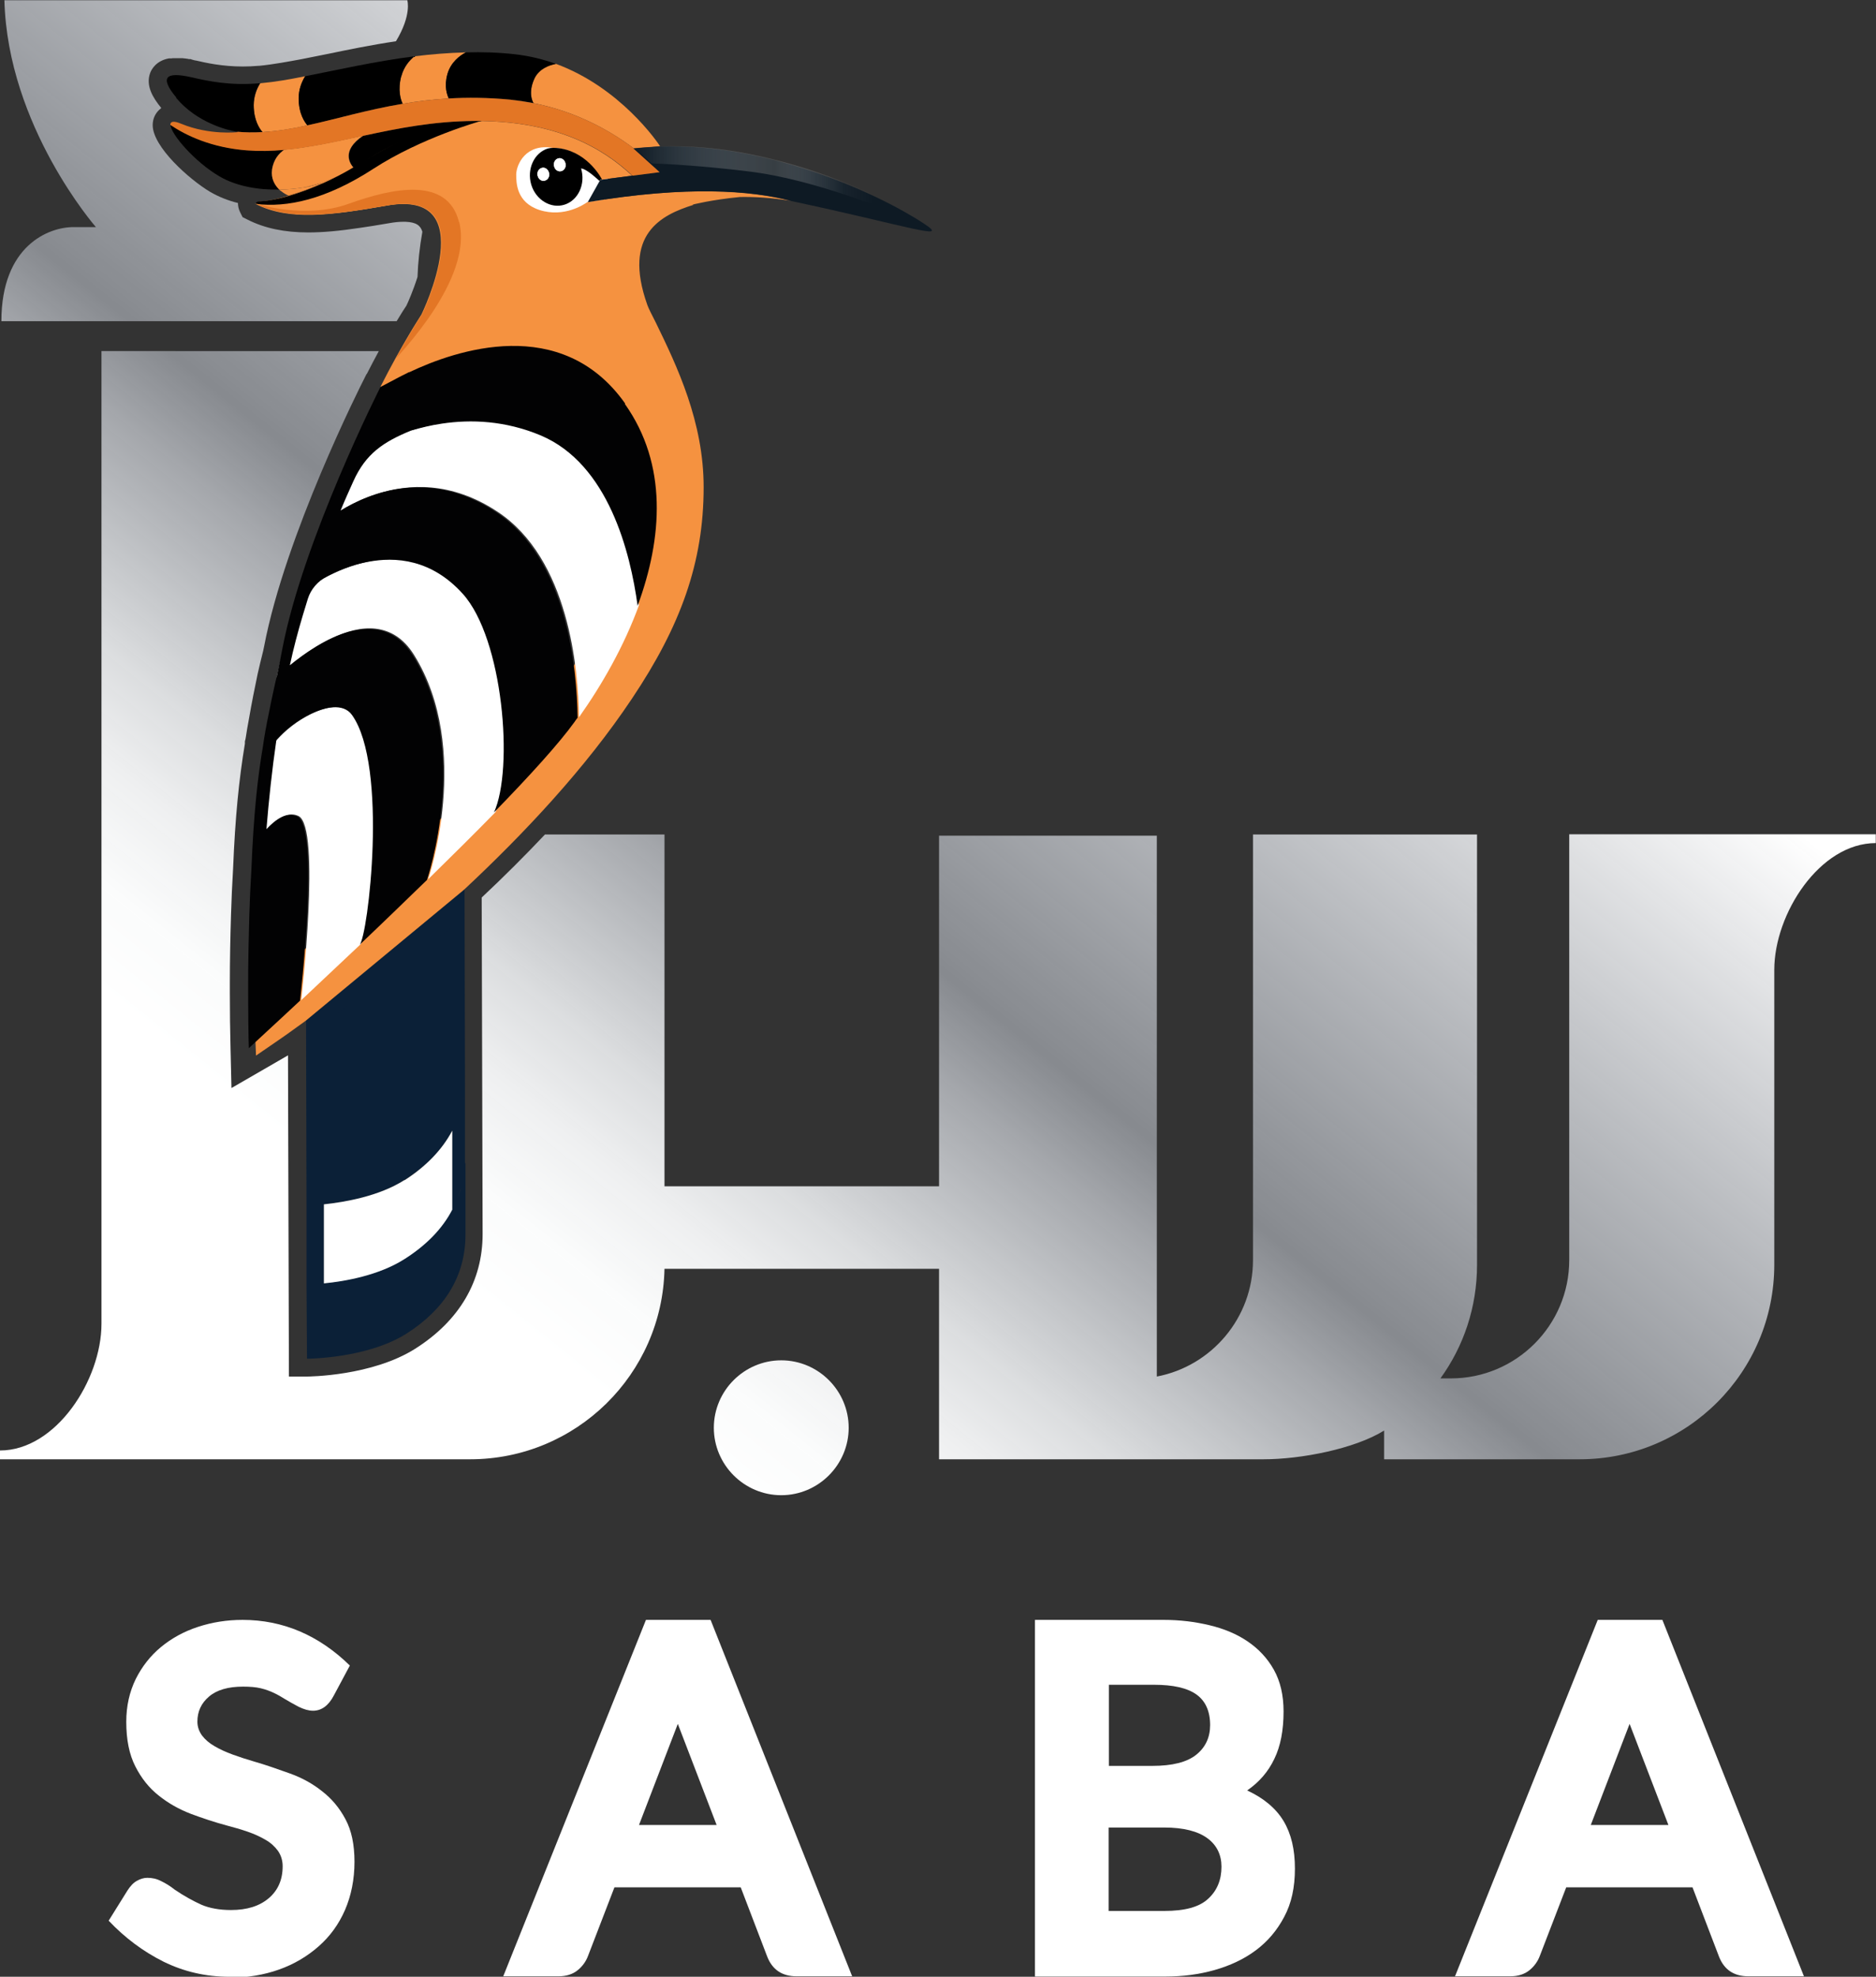 <?xml version="1.0" encoding="UTF-8"?>
<svg id="Layer_2" xmlns="http://www.w3.org/2000/svg" xmlns:xlink="http://www.w3.org/1999/xlink" viewBox="0 0 80.97 85.3">
  <rect x="0" y="0" width="80.97" height="85.3" fill="#333333" stroke="none"/>
  <defs>
    <style>
      .cls-1 {
        fill: #020203;
      }

      .cls-2 {
        fill: url(#linear-gradient-4);
      }

      .cls-3 {
        fill: url(#linear-gradient-3);
      }

      .cls-4 {
        fill: url(#linear-gradient-2);
      }

      .cls-5 {
        fill: url(#linear-gradient);
      }

      .cls-6 {
        fill: #fff;
      }

      .cls-7 {
        fill: #0e1a24;
      }

      .cls-8 {
        fill: #f59240;
      }

      .cls-9 {
        fill: #e37625;
      }

      .cls-10 {
        fill: #0b2037;
      }
    </style>
    <linearGradient id="linear-gradient" x1="27.4" y1="7.98" x2="39.95" y2="7.98" gradientUnits="userSpaceOnUse">
      <stop offset="0" stop-color="#fff" stop-opacity="0"/>
      <stop offset=".48" stop-color="#606262" stop-opacity=".5"/>
      <stop offset=".53" stop-color="#858686" stop-opacity=".38"/>
      <stop offset=".63" stop-color="#c8c9c9" stop-opacity=".17"/>
      <stop offset=".72" stop-color="#f1f1f1" stop-opacity=".04"/>
      <stop offset=".82" stop-color="#fff" stop-opacity="0"/>
    </linearGradient>
    <linearGradient id="linear-gradient-2" x1="67.62" y1="19.37" x2="21.69" y2="76.59" gradientUnits="userSpaceOnUse">
      <stop offset=".09" stop-color="#fff"/>
      <stop offset=".47" stop-color="#dbe1eb" stop-opacity=".5"/>
      <stop offset=".52" stop-color="#e5e9f0" stop-opacity=".64"/>
      <stop offset=".58" stop-color="#eef1f5" stop-opacity=".77"/>
      <stop offset=".63" stop-color="#f5f7f9" stop-opacity=".87"/>
      <stop offset=".68" stop-color="#fafbfc" stop-opacity=".94"/>
      <stop offset=".74" stop-color="#fdfefe" stop-opacity=".99"/>
      <stop offset=".79" stop-color="#fff"/>
      <stop offset="1" stop-color="#fff"/>
    </linearGradient>
    <linearGradient id="linear-gradient-3" x1="25.69" y1="-14.29" x2="-20.24" y2="42.93" xlink:href="#linear-gradient-2"/>
    <linearGradient id="linear-gradient-4" x1="59.4" y1="12.77" x2="13.47" y2="69.99" xlink:href="#linear-gradient-2"/>
  </defs>
  <g id="Layer_1-2" data-name="Layer_1">
    <g>
      <polygon class="cls-6" points="42.16 67.98 42.16 67.98 42.17 67.98 42.16 67.98"/>
      <ellipse class="cls-6" cx="23.94" cy="7.96" rx="2.32" ry="1.81"/>
      <path class="cls-8" d="M29.93,8.84c-1.38.43-3.08,1.26-1.99,4.32.06.17.2.43.37.77.91,1.87,2.06,4.27,2.06,7.09,0,3.26-1,6-3.09,9.12-2.02,3.03-4.7,5.87-7.25,8.25l-6.84,5.66c-.66.48-1.07.77-1.15.82l-.99.68-.05-1.21c0-.08-.02-.56-.04-1.34,2.99-2.75,10.91-10.14,12.92-12.94,2.49-3.46,4.57-8.59,1.99-12.6-2.58-4.02-9.46-.75-9.46-.75.48-.95.9-1.69,1.22-2.23.25-.43.45-.73.56-.91,0,0,2.69-5.47-1.54-4.69-2.37.41-4.17.66-5.62-.08.01-.05.11-.1.3-.11.31-.03.71-.12,1.1-.24.95-.28,1.86-.68,1.33-.51-.16.05-.39.11-.67.15.7-.16,1.44-.43,2.16-.84.15-.09.3-.18.45-.28,2.46-1.65,5.06-1.74,5.06-1.74,0,0,0,0-.02-.01,3.34.05,5.27,1.17,6.54,2.36l-1.31.17h-.02s-.56-1.13-1.76-1.34c0,0-.16-.03-.33-.03-1.17-.2-1.57.72-1.58,1.14,0,.36,0,1.21,1,1.54,1.08.35,1.96-.26,2.07-.34,4.33-.72,7.06-.49,8.74-.06-.81-.13-1.52-.17-2.15-.16-1.24.12-2.05.33-2.05.33Z"/>
      <path class="cls-10" d="M20.07,50.19v-2.16s0-1.1,0-1.1h0l-.02-8.54-6.84,5.66.02,7.97h0v3.41s.02,3.2.02,3.2c0,0,2.58,0,4.29-1.08,1.65-1.05,2.56-2.49,2.55-4.3v-3.05ZM20,47.37s0,.05-.01.08c0-.03,0-.05.01-.08ZM19.89,47.88s0,.02,0,.02c0,0,0-.02,0-.02ZM17.46,54.32c-1.1.7-2.56.95-3.48,1.05v-3.41c.93-.09,2.38-.35,3.48-1.05.93-.59,1.63-1.3,2.06-2.14v3.4c-.44.83-1.14,1.55-2.06,2.14ZM19.74,51.72c.06-.15.11-.31.16-.46-.04.16-.1.31-.16.46ZM19.54,52.17c.05-.09.09-.19.13-.29-.04.1-.08.19-.13.29Z"/>
      <path class="cls-8" d="M10.95,4.53c0,.67.25,1.03.38,1.17.64-.04,1.28-.14,1.94-.29-.12-.14-.38-.5-.38-1.17,0-.38.13-.71.28-.95-.69.14-1.33.25-1.91.3-.01,0-.02,0-.03,0-.15.25-.27.56-.28.94Z"/>
      <path class="cls-8" d="M23.05,3.41c-.26.6-.07.96-.03,1.04,1.89.37,3.34,1.21,4.33,1.95.1-.01.53-.05,1.14-.09-.11-.17-1.72-2.54-4.51-3.56-.29.05-.74.21-.94.65Z"/>
      <path class="cls-8" d="M17.32,3.28c-.16.6-.03,1.01.06,1.2.62-.11,1.28-.19,1.99-.23-.07-.15-.21-.51-.06-1.05.14-.52.54-.81.8-.94-.76.02-1.5.08-2.22.17-.23.19-.46.46-.56.85Z"/>
      <path d="M25.99,7.75h-.06s-.02.01-.02.01l-.03.05c-.09-.08-.19-.16-.29-.25-.38-.31-.51-.29-.51-.29.2.67-.12,1.37-.71,1.56-.59.19-1.24-.2-1.44-.86-.2-.67.12-1.37.71-1.56.08-.02.16-.03.25-.03.17,0,.33.03.33.03,1.2.21,1.76,1.33,1.76,1.33h.02ZM23.69,7.44c-.04-.15-.19-.24-.32-.19-.13.04-.21.2-.16.35.04.15.19.24.32.19.13-.04.21-.2.16-.35ZM24.4,7.03c-.04-.15-.19-.24-.32-.19-.13.04-.21.2-.16.35.04.15.19.24.32.19.13-.04.21-.2.16-.35Z"/>
      <path class="cls-7" d="M34.13,8.66c-1.69-.44-4.42-.66-8.74.06,0,0-.01,0-.02,0l.51-.91.03-.05h.02s.06-.01.06-.01l1.31-.17,1.17-.15-1.13-1.02s0,0,.02,0c.1-.01.53-.05,1.14-.09,0,0,0,.01,0,.01,4.49-.18,9.28,1.94,11.38,3.32,1.19.78-.72.09-5.75-.98Z"/>
      <path d="M11.74,7.32c.06-.45.31-.72.53-.86-.54.05-1.07.06-1.61.02-1.52-.12-2.6-.62-3.3-1.1,0,.4,1.05,1.61,2.11,2.23.77.45,1.74.59,2.59.57-.21-.2-.37-.48-.31-.86Z"/>
      <path d="M15.69,5.85c-.99.66-.56,1.24-.41,1.4.15-.09.3-.18.45-.28,2.46-1.65,5.06-1.74,5.06-1.74,0,0,0,0-.02-.01-.09,0-.19,0-.29,0-1.74,0-3.31.32-4.79.64Z"/>
      <path d="M7.6,4.22c.9,1.08,2.23,1.4,2.6,1.46.38.04.76.04,1.13.02-.12-.14-.38-.5-.38-1.17,0-.38.12-.69.28-.94-1.31.12-2.29-.1-2.94-.25-1.14-.26-1.42-.02-.68.87Z"/>
      <path d="M12.89,4.24c0,.67.26,1.03.38,1.17,1.25-.27,2.57-.68,4.11-.93-.09-.18-.22-.6-.06-1.2.11-.39.34-.67.56-.85-1.72.22-3.32.59-4.71.86-.15.25-.28.57-.28.95Z"/>
      <path d="M19.31,3.2c-.15.54-.01.9.06,1.05.82-.05,1.7-.04,2.66.05.35.03.68.08,1,.15-.05-.08-.24-.44.03-1.04.2-.44.65-.6.94-.65-.55-.2-1.15-.35-1.79-.42-.71-.08-1.41-.1-2.1-.08-.25.13-.65.42-.8.94Z"/>
      <path class="cls-8" d="M13.78,7.94c-.16.05-.39.11-.67.15-.31.05-.67.09-1.06.09.03.03.06.06.1.08.1.08.21.14.3.18.95-.28,1.86-.68,1.33-.51Z"/>
      <path class="cls-8" d="M15.69,5.85c-1.18.25-2.31.51-3.42.61-.22.15-.46.41-.53.86-.05.38.11.66.31.86.39,0,.75-.04,1.06-.09.7-.16,1.44-.43,2.16-.84-.15-.16-.58-.74.41-1.4Z"/>
      <path class="cls-9" d="M27.33,6.4s0,0,.02,0c-.98-.74-2.44-1.58-4.33-1.95-.32-.06-.65-.11-1-.15-.96-.09-1.84-.1-2.66-.05-.71.04-1.36.12-1.99.23-1.54.26-2.86.66-4.11.93-.66.14-1.3.25-1.94.29-.37.02-.75.02-1.13-.02.06.01.09.02.09.02,0,0-1.23.15-2.46-.36-.33-.14-.47-.1-.47.05.7.47,1.78.98,3.3,1.1.54.04,1.07.03,1.61-.02,1.11-.1,2.24-.35,3.42-.61,1.48-.32,3.04-.63,4.79-.64.1,0,.19,0,.29,0,3.34.05,5.27,1.17,6.54,2.36l1.17-.15-1.13-1.02Z"/>
      <path class="cls-6" d="M24.24,7.38c.13-.04.21-.2.16-.35-.04-.15-.19-.24-.32-.19-.13.04-.21.2-.16.35.04.15.19.24.32.19Z"/>
      <path class="cls-6" d="M23.37,7.25c-.13.04-.21.2-.16.35.04.15.19.24.32.19.13-.04.21-.2.16-.35s-.19-.24-.32-.19Z"/>
      <path class="cls-7" d="M15.35,38.89c-.33.31-2.35,2.22-2.36,2.22.72-.67,1.52-1.43,2.36-2.22Z"/>
      <polygon class="cls-7" points="13 41.11 13 41.11 13 41.11 13 41.11"/>
      <path d="M20.76,5.22s-2.56.71-4.64,2.06c-2.08,1.35-3.75,1.68-5.07,1.52,0,0-.05-.1.17-.11.99-.05,2.7-.64,4.17-1.55,1.9-1.17,3.15-1.76,5.37-1.92Z"/>
      <g>
        <path class="cls-6" d="M23.4,18.76c-4.27-1.81-8.16.99-8.16.99h0c-.38.82-.79,1.75-1.21,2.79,0,0,3.45-3.1,7.44-.46,3.08,2.03,3.49,6.79,3.52,8.87,1-1.41,1.95-3.08,2.59-4.84-.31-2.29-1.25-6.11-4.18-7.35Z"/>
        <path class="cls-6" d="M15.24,30.83c-.55-.76-2.09-.06-3,.8-.39.37-.69.77-.92,1.14-.13,1.01-.24,2.05-.32,3.08-.02.24-.03.48-.05.72.35-.56,1.17-1.71,1.93-1.36.99.46.12,7.95.12,7.95h0s2.21-2.08,2.57-2.42c.36-.34,1.25-7.72-.33-9.92Z"/>
        <path class="cls-6" d="M20.03,25.6c-2.98-3.29-7.05-.05-7.15.11-.34,1.08-.66,2.25-.94,3.52.31-.3,4.1-3.91,5.93-.97,2.53,4.06.61,9.68.61,9.68h0c1.01-.99,2.01-1.98,2.91-2.9.86-1.88.4-7.51-1.35-9.44Z"/>
      </g>
      <path class="cls-5" d="M28.57,6.33s0,0,0-.01c-.61.03-1.04.08-1.14.09-.01,0-.02,0-.02,0l.71.64c.79.03,2.22.11,4.13.34,3.04.36,6.16,1.76,7.71,2.25-2.1-1.38-6.89-3.49-11.38-3.32Z"/>
      <path class="cls-10" d="M19.54,40v8.03s-2.02,3.28-5.56,3.15v-6.99l5.56-4.18Z"/>
      <path class="cls-1" d="M26.98,17.41c-2.74-3.87-7.31-2.3-9.31-1.35h0s-.02,0-.02,0c-.29.14-.53.27-.7.36l-.53.28s-3.34,6.59-4.24,11.33c-.08.41-.15.79-.23,1.15-.02.02-.41,1.8-.56,2.74-.01.09-.03.19-.04.28-.23,1.35-.4,2.88-.5,5.32-.04.67-.07,1.34-.09,1.98-.03,1.04-.05,2.03-.05,2.93,0,.14,0,.28,0,.41,0,.94.01,1.76.03,2.39.38-.35.83-.77,1.34-1.24,0,0,0,0,0,0,.28-.26.57-.53.87-.81,0,0,.87-7.49-.12-7.95-.46-.21-.94.13-1.33.55.1-1.24.24-2.55.43-3.86.08-.09.17-.18.26-.27.3-.28.66-.55,1.04-.75,0,0,0,0,0,0,.77-.42,1.59-.57,1.96-.05,1.58,2.2.69,9.58.33,9.92.95-.9,1.94-1.86,2.91-2.8h0s1.92-5.62-.61-9.68c-1.44-2.32-4.1-.57-5.31.42.16-.74.35-1.46.56-2.16.07-.24.15-.48.22-.72.13-.41.43-.75.81-.95.48-.25,1.06-.49,1.7-.62,0,0,0,0,0,0,1.31-.27,2.85-.1,4.17,1.36,1.75,1.93,2.21,7.56,1.35,9.44,1.54-1.58,2.81-2.98,3.48-3.91.04-.06.08-.12.13-.18-.03-2.08-.44-6.84-3.52-8.87-2.89-1.91-5.49-.82-6.71-.07.18-.44.37-.86.55-1.26.54-1.2,1.3-1.7,2.49-2.19.41-.12.85-.23,1.33-.3,0,0,0,0,0,0,1.27-.19,2.74-.13,4.27.51,2.93,1.24,3.87,5.07,4.18,7.35,1.08-2.93,1.3-6.1-.55-8.71Z"/>
      <path class="cls-6" d="M17.46,50.92c-1.1.7-2.56.95-3.48,1.05v3.41c.93-.09,2.38-.35,3.48-1.05.93-.59,1.63-1.3,2.06-2.13v-3.41c-.44.83-1.14,1.55-2.06,2.14Z"/>
      <path class="cls-8" d="M19.81,9.58c-.49-1.97-2.86-1.47-4.75-.79-1.89.69-4,0-4,0,1.45.73,3.25.49,5.62.08,4.23-.78,1.54,4.69,1.54,4.69-.12.18-.31.48-.56.91-.17.28-.36.62-.58,1.02.08-.15,3.35-3.43,2.74-5.91Z"/>
      <path class="cls-9" d="M19.81,9.58c-.49-1.97-2.86-1.47-4.75-.79-1.89.69-4,0-4,0,1.45.73,3.25.49,5.62.08,4.23-.78,1.54,4.69,1.54,4.69-.12.18-.31.48-.56.91-.17.28-.36.62-.58,1.02.08-.15,3.35-3.43,2.74-5.91Z"/>
    </g>
    <g>
      <path class="cls-4" d="M33.72,58.7c-1.6,0-2.91,1.31-2.91,2.91s1.31,2.91,2.91,2.91,2.91-1.31,2.91-2.91-1.31-2.91-2.91-2.91Z"/>
      <path class="cls-3" d="M.06,13.86h17.06s.02-.04.03-.05c.17-.28.3-.49.39-.62.07-.14.29-.64.48-1.24.02-.6.09-1.28.21-1.95-.08-.26-.25-.41-.72-.43-.03,0-.06,0-.09,0h-.03c-.17,0-.37.02-.59.06-.52.09-.9.15-1.25.2-.93.14-1.62.2-2.25.2-1.02,0-1.88-.18-2.61-.55l-.22-.11-.11-.22c-.06-.12-.09-.26-.09-.39-.41-.1-.82-.26-1.2-.48-.89-.53-2.48-1.94-2.48-2.88,0-.26.1-.49.28-.66.03-.02.06-.05.09-.08-.36-.44-.68-.96-.48-1.51.06-.16.26-.53.81-.63h.01s.04,0,.04,0c.04,0,.09,0,.13-.01.03,0,.05,0,.07,0h.03s.05,0,.08,0c.03,0,.06,0,.09,0,.03,0,.06,0,.1,0,.03,0,.07,0,.1.01.04,0,.06,0,.09.01.04,0,.08.01.12.02h.08c.06.03.13.04.2.06h.02c.43.1,1.14.26,2.03.26.22,0,.45-.01.68-.03h.03c.61-.06,1.3-.19,1.84-.29.34-.07.69-.14,1.05-.21.92-.19,1.94-.4,3.01-.56.69-1.14.49-1.77.49-1.77H.19c.14,5.44,3.95,9.79,3.95,9.79h-.95C2.1,9.79.06,10.6.06,13.86Z"/>
      <path class="cls-2" d="M76.59,36h-8.86v18.37c0,2.82-2.29,5.11-5.11,5.11h-.45c1-1.38,1.58-3.07,1.58-4.9v-18.57h-9.67v18.37c0,2.49-1.79,4.57-4.15,5.02v-23.34h-9.4v15.13h-11.85v-15.18h-5.16c-.85.9-1.76,1.81-2.73,2.72l.04,14.52c0,2.03-1,3.74-2.91,4.95-1.87,1.18-4.58,1.2-4.69,1.2h-.76l-.04-13.86-2.44,1.41-.04-1.69c-.02-.78-.03-1.6-.03-2.41v-.42c0-1,.02-1.99.05-2.95.02-.65.05-1.33.09-2,.09-2.21.25-3.82.51-5.39v-.1c.02-.06.03-.12.04-.18.03-.22.08-.49.14-.82.11-.64.24-1.29.37-1.91.07-.3.14-.61.24-1l.04-.19c.91-4.79,4.17-11.26,4.31-11.53l.11-.22h.01c.17-.34.35-.67.52-.99H4.38v41.97c0,2.42-1.96,5.47-4.38,5.47v.38h4.38s6.48,0,6.48,0h9.43c4.58,0,8.3-3.67,8.39-8.22h11.85v8.22h14.01c1.61,0,3.93-.45,5.2-1.24v1.24h8.44c4.64,0,8.4-3.76,8.4-8.4v-12.72c0-2.42,1.96-5.47,4.38-5.47v-.38h-4.38Z"/>
    </g>
    <g>
      <path class="cls-6" d="M9.9,85.3c-1.02,0-1.96-.22-2.84-.65-.88-.44-1.67-1.03-2.37-1.77l.81-1.3c.13-.2.26-.34.41-.42.14-.08.29-.13.45-.13.2,0,.4.04.59.14.19.09.39.21.59.37.41.28.8.49,1.15.65.35.15.78.23,1.28.23.69,0,1.23-.17,1.63-.51s.6-.8.6-1.38c0-.25-.07-.47-.2-.66-.14-.19-.31-.35-.54-.48-.22-.13-.48-.25-.77-.35-.29-.1-.6-.19-.91-.27-.52-.14-1.03-.31-1.54-.5-.52-.2-.98-.46-1.39-.79-.42-.33-.75-.75-1.01-1.26s-.39-1.15-.39-1.92c0-.68.14-1.3.41-1.85.27-.54.64-1.01,1.09-1.38.46-.38.99-.67,1.6-.87.61-.2,1.25-.3,1.92-.3,1.74,0,3.29.66,4.63,1.97l-.69,1.29c-.23.44-.53.66-.9.66-.19,0-.39-.06-.62-.17-.21-.11-.4-.22-.57-.32-.16-.1-.33-.2-.5-.28-.17-.08-.36-.15-.57-.2s-.46-.07-.76-.07c-.64,0-1.13.14-1.47.43s-.5.65-.5,1.08c0,.22.07.42.2.6.14.18.31.33.54.46.22.13.48.25.78.36.3.11.61.21.92.3.52.15,1.03.33,1.56.52s.99.45,1.39.77c.41.32.74.71,1,1.2.26.48.39,1.09.39,1.84s-.14,1.46-.41,2.08c-.27.62-.65,1.14-1.14,1.57-.49.43-1.06.77-1.71,1-.65.23-1.36.35-2.13.35Z"/>
      <path class="cls-6" d="M21.72,85.28l6.16-15.38h2.79l6.11,15.38h-2.4c-.63,0-1.05-.29-1.27-.86l-1.14-2.98h-5.45l-1.14,2.96c-.09.24-.24.45-.45.62-.21.17-.49.26-.82.26h-2.4ZM29.25,74.4l-1.67,4.35h3.35l-1.67-4.35Z"/>
      <path class="cls-6" d="M44.67,85.28v-15.38h5.56c.69,0,1.34.08,1.97.23.63.15,1.18.38,1.65.7.47.32.85.72,1.13,1.22.28.5.42,1.1.42,1.8,0,.81-.13,1.5-.4,2.05-.26.55-.65,1-1.17,1.36.71.33,1.24.77,1.57,1.32.33.55.49,1.23.49,2.05s-.15,1.5-.46,2.08c-.31.59-.72,1.07-1.23,1.45-.51.38-1.11.66-1.78.85-.67.19-1.38.28-2.12.28h-5.62ZM47.85,76.2h1.89c.86,0,1.49-.16,1.89-.48.4-.32.6-.75.6-1.28,0-.6-.2-1.04-.59-1.32-.39-.28-1-.42-1.83-.42h-1.95v3.5ZM47.85,82.46h2.4c.89,0,1.52-.17,1.9-.53.38-.35.57-.81.57-1.38,0-.51-.2-.93-.61-1.23s-1.03-.46-1.86-.46h-2.4v3.6Z"/>
      <path class="cls-6" d="M62.8,85.28l6.16-15.38h2.79l6.11,15.38h-2.4c-.63,0-1.05-.29-1.27-.86l-1.14-2.98h-5.45l-1.14,2.96c-.09.24-.24.45-.45.62-.21.17-.49.26-.82.26h-2.4ZM70.33,74.4l-1.67,4.35h3.35l-1.67-4.35Z"/>
    </g>
  </g>
</svg>